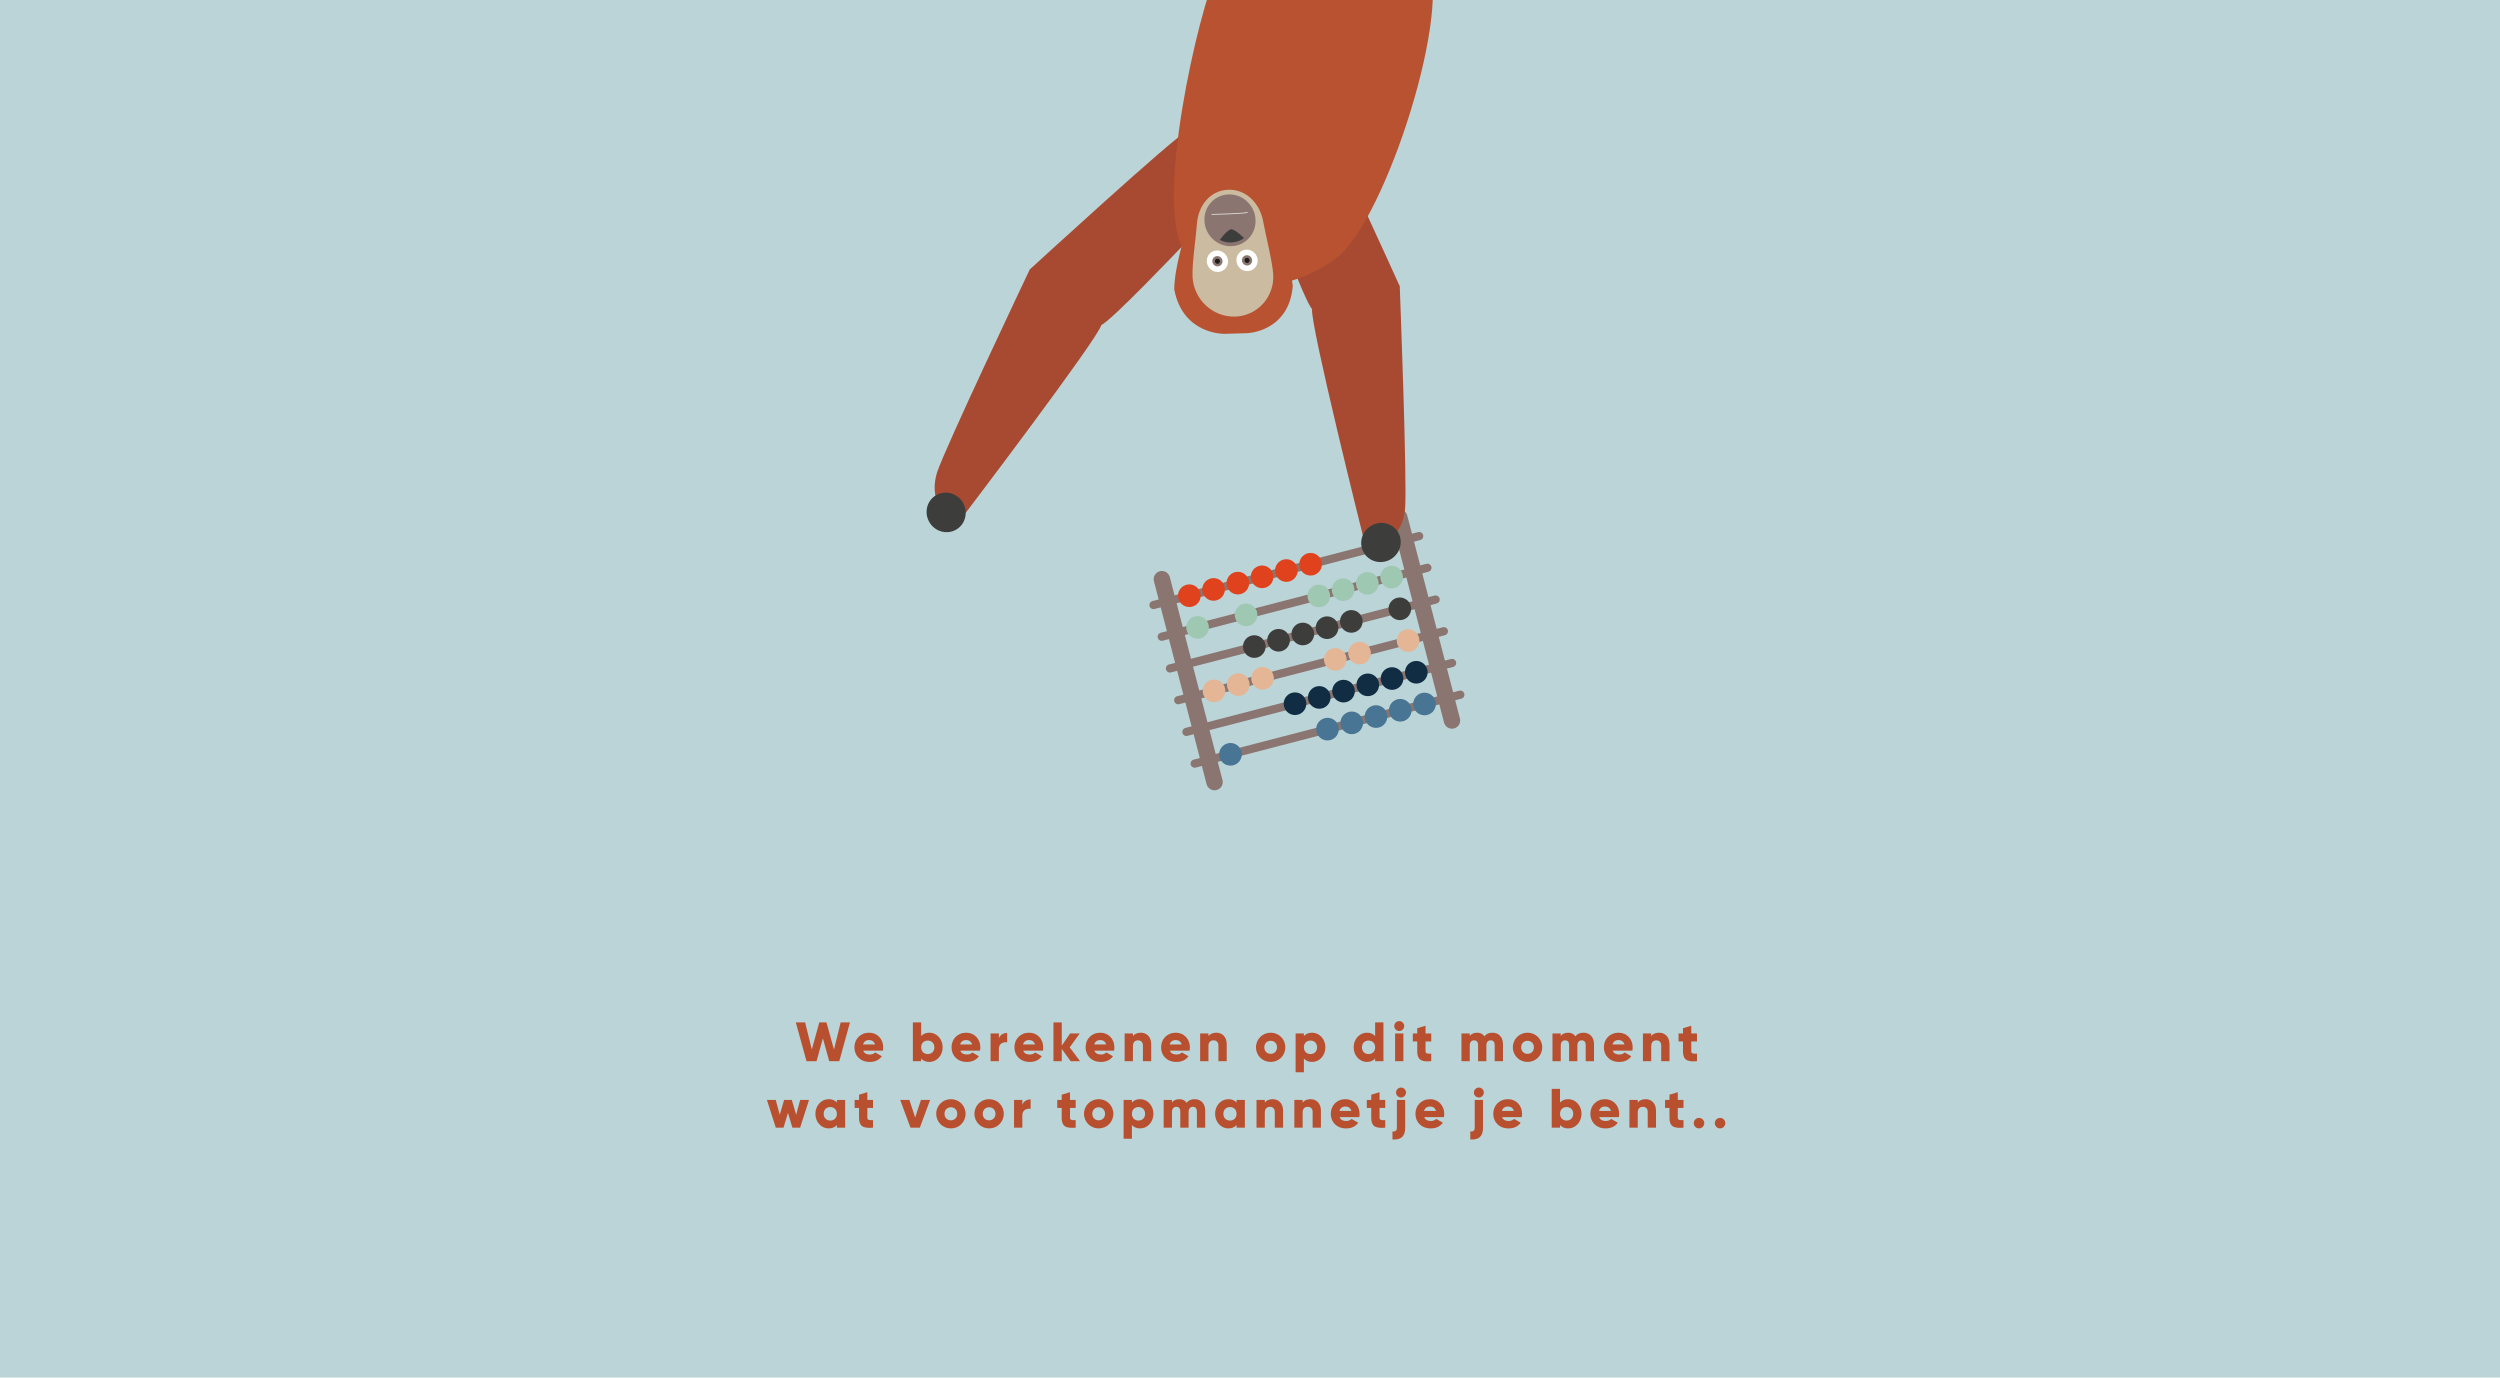 <?xml version="1.0" encoding="utf-8"?>
<!-- Generator: Adobe Illustrator 16.0.0, SVG Export Plug-In . SVG Version: 6.00 Build 0)  -->
<!DOCTYPE svg PUBLIC "-//W3C//DTD SVG 1.1//EN" "http://www.w3.org/Graphics/SVG/1.1/DTD/svg11.dtd">
<svg version="1.1" id="Layer_1" xmlns="http://www.w3.org/2000/svg" xmlns:xlink="http://www.w3.org/1999/xlink" x="0px" y="0px"
	 width="980px" height="540px" viewBox="0 0 980 540" enable-background="new 0 0 980 540" xml:space="preserve">
<rect fill="#BBD4D7" width="980" height="540"/>
<g>
	
		<line fill="none" stroke="#8A7570" stroke-width="3.213" stroke-linecap="round" stroke-miterlimit="10" x1="556.316" y1="210.14" x2="452.178" y2="237.161"/>
	<g>
		
			<line fill="none" stroke="#8A7570" stroke-width="6.426" stroke-linecap="round" stroke-miterlimit="10" x1="455.455" y1="227.04" x2="476.095" y2="306.583"/>
		
			<line fill="none" stroke="#8A7570" stroke-width="6.426" stroke-linecap="round" stroke-miterlimit="10" x1="548.531" y1="202.889" x2="569.171" y2="282.433"/>
	</g>
	<g>
		<circle fill="#E0421D" cx="466.215" cy="233.518" r="4.438"/>
		<circle fill="#E0421D" cx="475.723" cy="231.052" r="4.439"/>
		<circle fill="#E0421D" cx="485.232" cy="228.584" r="4.439"/>
		<circle fill="#E0421D" cx="494.739" cy="226.118" r="4.439"/>
		<circle fill="#E0421D" cx="504.248" cy="223.65" r="4.439"/>
		<circle fill="#E0421D" cx="513.754" cy="221.183" r="4.439"/>
	</g>
	
		<line fill="none" stroke="#8A7570" stroke-width="3.213" stroke-linecap="round" stroke-miterlimit="10" x1="559.543" y1="222.574" x2="455.404" y2="249.597"/>
	<g>
		<circle fill="#9FC8B3" cx="469.442" cy="245.954" r="4.44"/>
		<circle fill="#9FC8B3" cx="488.458" cy="241.02" r="4.438"/>
		<circle fill="#9FC8B3" cx="516.981" cy="233.618" r="4.439"/>
		<circle fill="#9FC8B3" cx="526.49" cy="231.151" r="4.439"/>
		<circle fill="#9FC8B3" cx="535.998" cy="228.684" r="4.438"/>
		<circle fill="#9FC8B3" cx="545.506" cy="226.217" r="4.439"/>
	</g>
	
		<line fill="none" stroke="#8A7570" stroke-width="3.213" stroke-linecap="round" stroke-miterlimit="10" x1="562.769" y1="235.01" x2="458.631" y2="262.032"/>
	<g>
		<circle fill="#3D3D3C" cx="491.685" cy="253.454" r="4.439"/>
		<circle fill="#3D3D3C" cx="501.192" cy="250.988" r="4.439"/>
		<circle fill="#3D3D3C" cx="510.7" cy="248.521" r="4.438"/>
		<circle fill="#3D3D3C" cx="520.208" cy="246.053" r="4.439"/>
		<circle fill="#3D3D3C" cx="529.716" cy="243.587" r="4.439"/>
		<circle fill="#3D3D3C" cx="548.732" cy="238.652" r="4.439"/>
	</g>
	
		<line fill="none" stroke="#8A7570" stroke-width="3.213" stroke-linecap="round" stroke-miterlimit="10" x1="565.995" y1="247.444" x2="461.857" y2="274.467"/>
	<g>
		<circle fill="#E5B696" cx="475.895" cy="270.824" r="4.439"/>
		<circle fill="#E5B696" cx="485.403" cy="268.357" r="4.439"/>
		<circle fill="#E5B696" cx="494.911" cy="265.89" r="4.438"/>
		<circle fill="#E5B696" cx="523.435" cy="258.488" r="4.439"/>
		<circle fill="#E5B696" cx="532.943" cy="256.021" r="4.439"/>
		<circle fill="#E5B696" cx="551.959" cy="251.087" r="4.439"/>
	</g>
	
		<line fill="none" stroke="#8A7570" stroke-width="3.213" stroke-linecap="round" stroke-miterlimit="10" x1="569.222" y1="259.88" x2="465.084" y2="286.901"/>
	<g>
		<circle fill="#102D43" cx="507.646" cy="275.858" r="4.439"/>
		<circle fill="#102D43" cx="517.153" cy="273.391" r="4.438"/>
		<circle fill="#102D43" cx="526.662" cy="270.923" r="4.439"/>
		<circle fill="#102D43" cx="536.17" cy="268.457" r="4.439"/>
		<circle fill="#102D43" cx="545.677" cy="265.989" r="4.439"/>
		<circle fill="#102D43" cx="555.186" cy="263.523" r="4.439"/>
	</g>
	
		<line fill="none" stroke="#8A7570" stroke-width="3.213" stroke-linecap="round" stroke-miterlimit="10" x1="572.449" y1="272.315" x2="468.311" y2="299.337"/>
	<g>
		<circle fill="#477593" cx="482.348" cy="295.694" r="4.439"/>
		<circle fill="#477593" cx="520.379" cy="285.825" r="4.439"/>
		<circle fill="#477593" cx="529.888" cy="283.359" r="4.439"/>
		<circle fill="#477593" cx="539.396" cy="280.891" r="4.439"/>
		<circle fill="#477593" cx="548.904" cy="278.424" r="4.439"/>
		<circle fill="#477593" cx="558.413" cy="275.958" r="4.439"/>
	</g>
</g>
<g>
	<path fill="#A84A31" d="M463.259,96.713c0,0-27.811,29.261-31.525,30.659c-3.72,1.397-23.07-2.458-28.067-21.737
		c0,0,58.148-53.329,61.253-53.876C464.919,51.759,466.098,93.741,463.259,96.713z"/>
	<path fill="#A84A31" d="M377.897,201.912c0,0,52.606-69.233,53.836-74.54c1.221-5.305-19.696-26.692-28.067-21.737
		c0,0-33.443,70.387-36.364,79.65C364.382,194.558,368.553,204.121,377.897,201.912z"/>
	<path fill="#3D3D3C" d="M377.305,196.771c-2.318-3.639-7.069-4.758-10.615-2.498c-3.54,2.256-4.535,7.033-2.215,10.678
		c2.32,3.636,7.071,4.755,10.609,2.501C378.632,205.19,379.623,200.409,377.305,196.771z"/>
	<path fill="#A84A31" d="M497.436,80.555c0,0,14.044,37.849,16.907,40.596c2.869,2.749,22.175,6.824,34.359-8.931
		c0,0-32.454-71.916-35.093-73.642C513.609,38.578,495.996,76.706,497.436,80.555z"/>
	<path fill="#A84A31" d="M534.482,210.866c0,0-21.098-84.353-20.14-89.716c0.967-5.356,28.615-16.781,34.359-8.931
		c0,0,3.028,77.869,2.066,87.535C549.803,209.429,542.202,216.576,534.482,210.866z"/>
	<path fill="#3D3D3C" d="M537.051,206.374c3.564-2.432,8.372-1.592,10.741,1.882c2.366,3.468,1.4,8.251-2.167,10.688
		c-3.564,2.429-8.372,1.587-10.737-1.878C532.517,213.591,533.488,208.806,537.051,206.374z"/>
	<path fill="#B85230" d="M523.865,101.177c-19.396,14.746-53.771,17.726-61.708-7.38c-7.94-25.104,10.013-98.836,16.434-108.064l0,0
		c3.575-6.798,8.868-12.753,15.761-17.147c21.595-13.763,50.569-6.939,64.707,15.246C570.279,1.437,543.254,86.426,523.865,101.177z
		"/>
	<path fill="#B85230" d="M506.762,112.142c-1.526,17.988-17.822,18.457-17.822,18.457l-8.919,0.261c0,0-16.293,0.483-19.702-17.366
		c0,0-0.656-10.624,9.683-37.506c0,0,2.161-4.162,11.315-5.526c9.268,0.823,11.86,4.851,11.86,4.851
		C506.301,101.509,506.762,112.142,506.762,112.142z"/>
	<path fill="#CBBBA0" d="M484.137,124.106c-8.744,0.263-16.2-6.705-16.662-15.554c-0.264-4.921,1.494-16.944,1.707-20.594
		c0.425-7.268,5.141-13.366,12.344-13.578c7.195-0.211,12.533,5.595,13.721,12.812c0.595,3.624,3.605,15.51,3.863,20.441
		C499.574,116.476,492.867,123.856,484.137,124.106z"/>
	<path fill="#8A7570" d="M492.166,86.066c-0.293-5.598-5.016-10.007-10.548-9.85c-5.531,0.164-9.776,4.841-9.478,10.435
		c0.288,5.601,5.015,10.014,10.541,9.852C488.214,96.341,492.46,91.667,492.166,86.066z"/>
	<path fill="#FFFFFF" d="M481.394,102.278c-0.123-2.323-2.094-4.16-4.388-4.09c-2.303,0.068-4.062,2.008-3.941,4.334
		c0.12,2.33,2.084,4.159,4.382,4.098C479.745,106.554,481.512,104.607,481.394,102.278z"/>
	<path fill="#FFFFFF" d="M492.998,101.939c-0.12-2.322-2.086-4.158-4.385-4.09c-2.295,0.063-4.062,2.009-3.937,4.338
		c0.119,2.327,2.083,4.159,4.382,4.088C491.354,106.212,493.125,104.268,492.998,101.939z"/>
	<path fill="none" stroke="#D9D9D9" stroke-width="0.349" stroke-miterlimit="10" d="M474.95,84.059c0,0,12.44-0.287,14.121-0.785"
		/>
	<path fill="#8A7570" d="M479.226,102.344c-0.062-1.112-1.001-1.991-2.107-1.96c-1.104,0.03-1.946,0.959-1.883,2.076
		c0.057,1.12,0.999,1.991,2.099,1.964C478.439,104.386,479.282,103.46,479.226,102.344z"/>
	<path fill="#1D1E1C" d="M478.225,102.372c-0.03-0.557-0.5-0.997-1.055-0.979c-0.552,0.016-0.972,0.479-0.939,1.035
		c0.027,0.557,0.494,1.001,1.05,0.98C477.832,103.397,478.258,102.929,478.225,102.372z"/>
	<path fill="#8A7570" d="M490.831,102.006c-0.059-1.115-0.997-1.998-2.098-1.961c-1.108,0.029-1.951,0.96-1.893,2.078
		c0.062,1.115,0.998,1.99,2.104,1.964C490.044,104.052,490.895,103.121,490.831,102.006z"/>
	<path fill="#1D1E1C" d="M489.84,102.035c-0.03-0.562-0.503-1.002-1.058-0.983c-0.55,0.014-0.969,0.482-0.941,1.039
		c0.029,0.562,0.498,0.998,1.052,0.985C489.439,103.06,489.864,102.591,489.84,102.035z"/>
	<path fill="#3D3D3C" d="M487.646,93.354c-1.408,1.023-3.128,1.642-5.018,1.701c-1.588,0.044-3.113-0.319-4.45-1.003
		c0,0,2.668-3.863,4.494-4.201C484.521,90.079,487.646,93.354,487.646,93.354z"/>
</g>
<g>
	<path fill="#B85030" d="M311.956,400.779h3.648l2.627,10.64l2.932-10.64h2.822l2.932,10.64l2.627-10.64h3.648L329,415.979h-3.951
		l-2.476-8.968l-2.476,8.968h-3.951L311.956,400.779z"/>
	<path fill="#B85030" d="M340.988,413.373c0.891,0,1.65-0.348,2.085-0.825l2.605,1.498c-1.063,1.477-2.671,2.236-4.733,2.236
		c-3.713,0-6.015-2.497-6.015-5.732s2.345-5.731,5.775-5.731c3.171,0,5.516,2.453,5.516,5.731c0,0.456-0.044,0.891-0.131,1.303
		h-7.708C338.795,412.982,339.794,413.373,340.988,413.373z M342.986,409.421c-0.348-1.259-1.324-1.715-2.302-1.715
		c-1.237,0-2.062,0.607-2.366,1.715H342.986z"/>
	<path fill="#B85030" d="M369.522,410.55c0,3.235-2.345,5.732-5.189,5.732c-1.455,0-2.519-0.499-3.235-1.324v1.021h-3.257v-15.199
		h3.257v5.363c0.717-0.825,1.78-1.324,3.235-1.324C367.177,404.818,369.522,407.314,369.522,410.55z M366.265,410.55
		c0-1.628-1.086-2.648-2.584-2.648s-2.584,1.021-2.584,2.648c0,1.629,1.086,2.649,2.584,2.649S366.265,412.179,366.265,410.55z"/>
	<path fill="#B85030" d="M379.055,413.373c0.891,0,1.65-0.348,2.085-0.825l2.605,1.498c-1.063,1.477-2.671,2.236-4.733,2.236
		c-3.713,0-6.015-2.497-6.015-5.732s2.345-5.731,5.775-5.731c3.171,0,5.516,2.453,5.516,5.731c0,0.456-0.044,0.891-0.13,1.303
		h-7.709C376.863,412.982,377.862,413.373,379.055,413.373z M381.053,409.421c-0.348-1.259-1.324-1.715-2.302-1.715
		c-1.237,0-2.062,0.607-2.366,1.715H381.053z"/>
	<path fill="#B85030" d="M394.82,404.904v3.691c-1.346-0.217-3.257,0.326-3.257,2.476v4.907h-3.257v-10.856h3.257v1.933
		C391.998,405.6,393.452,404.904,394.82,404.904z"/>
	<path fill="#B85030" d="M403.702,413.373c0.891,0,1.65-0.348,2.085-0.825l2.605,1.498c-1.063,1.477-2.671,2.236-4.733,2.236
		c-3.713,0-6.015-2.497-6.015-5.732s2.345-5.731,5.775-5.731c3.171,0,5.516,2.453,5.516,5.731c0,0.456-0.044,0.891-0.13,1.303
		h-7.709C401.509,412.982,402.508,413.373,403.702,413.373z M405.7,409.421c-0.348-1.259-1.324-1.715-2.302-1.715
		c-1.237,0-2.062,0.607-2.366,1.715H405.7z"/>
	<path fill="#B85030" d="M419.685,415.979l-3.475-4.799v4.799h-3.257v-15.199h3.257v9.098l3.257-4.755h3.8l-3.951,5.428l4.06,5.429
		H419.685z"/>
	<path fill="#B85030" d="M431.606,413.373c0.891,0,1.65-0.348,2.085-0.825l2.605,1.498c-1.063,1.477-2.671,2.236-4.733,2.236
		c-3.713,0-6.015-2.497-6.015-5.732s2.345-5.731,5.775-5.731c3.171,0,5.516,2.453,5.516,5.731c0,0.456-0.044,0.891-0.13,1.303H429
		C429.414,412.982,430.413,413.373,431.606,413.373z M433.604,409.421c-0.348-1.259-1.324-1.715-2.302-1.715
		c-1.237,0-2.062,0.607-2.366,1.715H433.604z"/>
	<path fill="#B85030" d="M451.279,409.312v6.666h-3.257v-6.188c0-1.346-0.847-1.976-1.889-1.976c-1.194,0-2.02,0.694-2.02,2.236
		v5.928h-3.257v-10.856h3.257v1.021c0.586-0.804,1.672-1.324,3.105-1.324C449.412,404.818,451.279,406.381,451.279,409.312z"/>
	<path fill="#B85030" d="M461.204,413.373c0.891,0,1.65-0.348,2.085-0.825l2.605,1.498c-1.063,1.477-2.671,2.236-4.733,2.236
		c-3.713,0-6.015-2.497-6.015-5.732s2.345-5.731,5.775-5.731c3.171,0,5.516,2.453,5.516,5.731c0,0.456-0.044,0.891-0.13,1.303
		h-7.709C459.011,412.982,460.01,413.373,461.204,413.373z M463.202,409.421c-0.348-1.259-1.324-1.715-2.302-1.715
		c-1.237,0-2.062,0.607-2.366,1.715H463.202z"/>
	<path fill="#B85030" d="M480.876,409.312v6.666h-3.257v-6.188c0-1.346-0.847-1.976-1.889-1.976c-1.194,0-2.02,0.694-2.02,2.236
		v5.928h-3.257v-10.856h3.257v1.021c0.586-0.804,1.672-1.324,3.105-1.324C479.009,404.818,480.876,406.381,480.876,409.312z"/>
	<path fill="#B85030" d="M492.344,410.55c0-3.235,2.562-5.731,5.754-5.731c3.193,0,5.754,2.496,5.754,5.731
		s-2.561,5.732-5.754,5.732C494.906,416.282,492.344,413.785,492.344,410.55z M500.596,410.55c0-1.541-1.086-2.562-2.498-2.562
		c-1.41,0-2.496,1.021-2.496,2.562c0,1.542,1.086,2.562,2.496,2.562C499.51,413.112,500.596,412.092,500.596,410.55z"/>
	<path fill="#B85030" d="M519.553,410.55c0,3.235-2.346,5.732-5.189,5.732c-1.455,0-2.52-0.499-3.236-1.324v5.363h-3.256v-15.199
		h3.256v1.021c0.717-0.825,1.781-1.324,3.236-1.324C517.207,404.818,519.553,407.314,519.553,410.55z M516.295,410.55
		c0-1.628-1.086-2.648-2.584-2.648s-2.584,1.021-2.584,2.648c0,1.629,1.086,2.649,2.584,2.649S516.295,412.179,516.295,410.55z"/>
	<path fill="#B85030" d="M542.311,400.779v15.199h-3.258v-1.021c-0.717,0.825-1.779,1.324-3.234,1.324
		c-2.846,0-5.189-2.497-5.189-5.732s2.344-5.731,5.189-5.731c1.455,0,2.518,0.499,3.234,1.324v-5.363H542.311z M539.053,410.55
		c0-1.628-1.086-2.648-2.584-2.648s-2.584,1.021-2.584,2.648c0,1.629,1.086,2.649,2.584,2.649S539.053,412.179,539.053,410.55z"/>
	<path fill="#B85030" d="M546.545,402.212c0-1.063,0.891-1.954,1.955-1.954s1.955,0.891,1.955,1.954
		c0,1.064-0.891,1.955-1.955,1.955S546.545,403.276,546.545,402.212z M546.871,405.122h3.258v10.856h-3.258V405.122z"/>
	<path fill="#B85030" d="M558.814,408.249v3.843c0,0.934,0.803,1.021,2.236,0.934v2.953c-4.256,0.435-5.494-0.847-5.494-3.887
		v-3.843h-1.736v-3.127h1.736v-2.062l3.258-0.978v3.04h2.236v3.127H558.814z"/>
	<path fill="#B85030" d="M589.172,409.312v6.666h-3.258v-6.384c0-1.086-0.521-1.78-1.562-1.78c-1.086,0-1.695,0.76-1.695,2.041
		v6.123H579.4v-6.384c0-1.086-0.521-1.78-1.564-1.78c-1.084,0-1.693,0.76-1.693,2.041v6.123h-3.256v-10.856h3.256v0.999
		c0.5-0.738,1.455-1.303,2.91-1.303c1.281,0,2.236,0.521,2.844,1.433c0.609-0.868,1.607-1.433,3.148-1.433
		C587.543,404.818,589.172,406.599,589.172,409.312z"/>
	<path fill="#B85030" d="M593.037,410.55c0-3.235,2.562-5.731,5.754-5.731c3.193,0,5.754,2.496,5.754,5.731
		s-2.561,5.732-5.754,5.732C595.6,416.282,593.037,413.785,593.037,410.55z M601.289,410.55c0-1.541-1.086-2.562-2.498-2.562
		c-1.41,0-2.496,1.021-2.496,2.562c0,1.542,1.086,2.562,2.496,2.562C600.203,413.112,601.289,412.092,601.289,410.55z"/>
	<path fill="#B85030" d="M624.85,409.312v6.666h-3.258v-6.384c0-1.086-0.521-1.78-1.562-1.78c-1.086,0-1.695,0.76-1.695,2.041v6.123
		h-3.256v-6.384c0-1.086-0.521-1.78-1.564-1.78c-1.084,0-1.693,0.76-1.693,2.041v6.123h-3.256v-10.856h3.256v0.999
		c0.5-0.738,1.455-1.303,2.91-1.303c1.281,0,2.236,0.521,2.844,1.433c0.609-0.868,1.607-1.433,3.148-1.433
		C623.221,404.818,624.85,406.599,624.85,409.312z"/>
	<path fill="#B85030" d="M634.773,413.373c0.891,0,1.65-0.348,2.086-0.825l2.605,1.498c-1.064,1.477-2.672,2.236-4.734,2.236
		c-3.713,0-6.014-2.497-6.014-5.732s2.344-5.731,5.775-5.731c3.17,0,5.516,2.453,5.516,5.731c0,0.456-0.045,0.891-0.131,1.303
		h-7.709C632.582,412.982,633.58,413.373,634.773,413.373z M636.771,409.421c-0.348-1.259-1.324-1.715-2.301-1.715
		c-1.238,0-2.062,0.607-2.367,1.715H636.771z"/>
	<path fill="#B85030" d="M654.447,409.312v6.666h-3.256v-6.188c0-1.346-0.848-1.976-1.889-1.976c-1.195,0-2.02,0.694-2.02,2.236
		v5.928h-3.258v-10.856h3.258v1.021c0.586-0.804,1.672-1.324,3.105-1.324C652.58,404.818,654.447,406.381,654.447,409.312z"/>
	<path fill="#B85030" d="M662.982,408.249v3.843c0,0.934,0.803,1.021,2.236,0.934v2.953c-4.256,0.435-5.494-0.847-5.494-3.887
		v-3.843h-1.736v-3.127h1.736v-2.062l3.258-0.978v3.04h2.236v3.127H662.982z"/>
	<path fill="#B85030" d="M317.133,431.181l-3.474,10.856h-3.04l-1.737-5.798l-1.737,5.798h-3.039l-3.475-10.856h3.475l1.563,5.819
		l1.693-5.819h3.04l1.693,5.819l1.563-5.819H317.133z"/>
	<path fill="#B85030" d="M331.314,431.181v10.856h-3.257v-1.021c-0.717,0.825-1.78,1.324-3.235,1.324
		c-2.845,0-5.189-2.497-5.189-5.732s2.345-5.731,5.189-5.731c1.455,0,2.519,0.499,3.235,1.324v-1.021H331.314z M328.057,436.608
		c0-1.628-1.086-2.648-2.584-2.648s-2.584,1.021-2.584,2.648c0,1.629,1.086,2.649,2.584,2.649S328.057,438.237,328.057,436.608z"/>
	<path fill="#B85030" d="M340,434.308v3.843c0,0.934,0.804,1.021,2.237,0.934v2.953c-4.256,0.435-5.494-0.847-5.494-3.887v-3.843
		h-1.736v-3.127h1.736v-2.062l3.257-0.978v3.04h2.237v3.127H340z"/>
	<path fill="#B85030" d="M364.604,431.181l-4.018,10.856h-3.691l-4.017-10.856h3.604l2.258,6.883l2.259-6.883H364.604z"/>
	<path fill="#B85030" d="M366.994,436.608c0-3.235,2.562-5.731,5.754-5.731c3.192,0,5.754,2.496,5.754,5.731
		s-2.562,5.732-5.754,5.732C369.556,442.341,366.994,439.844,366.994,436.608z M375.245,436.608c0-1.541-1.086-2.562-2.497-2.562
		s-2.497,1.021-2.497,2.562c0,1.542,1.086,2.562,2.497,2.562S375.245,438.15,375.245,436.608z"/>
	<path fill="#B85030" d="M381.977,436.608c0-3.235,2.562-5.731,5.754-5.731c3.192,0,5.754,2.496,5.754,5.731
		s-2.562,5.732-5.754,5.732C384.54,442.341,381.977,439.844,381.977,436.608z M390.228,436.608c0-1.541-1.086-2.562-2.497-2.562
		s-2.497,1.021-2.497,2.562c0,1.542,1.086,2.562,2.497,2.562S390.228,438.15,390.228,436.608z"/>
	<path fill="#B85030" d="M404.017,430.963v3.691c-1.346-0.217-3.257,0.326-3.257,2.476v4.907h-3.257v-10.856h3.257v1.933
		C401.195,431.658,402.649,430.963,404.017,430.963z"/>
	<path fill="#B85030" d="M419.435,434.308v3.843c0,0.934,0.804,1.021,2.237,0.934v2.953c-4.256,0.435-5.494-0.847-5.494-3.887
		v-3.843h-1.736v-3.127h1.736v-2.062l3.257-0.978v3.04h2.237v3.127H419.435z"/>
	<path fill="#B85030" d="M424.93,436.608c0-3.235,2.562-5.731,5.754-5.731c3.192,0,5.754,2.496,5.754,5.731
		s-2.562,5.732-5.754,5.732C427.493,442.341,424.93,439.844,424.93,436.608z M433.181,436.608c0-1.541-1.086-2.562-2.497-2.562
		s-2.497,1.021-2.497,2.562c0,1.542,1.086,2.562,2.497,2.562S433.181,438.15,433.181,436.608z"/>
	<path fill="#B85030" d="M452.138,436.608c0,3.235-2.345,5.732-5.189,5.732c-1.455,0-2.519-0.499-3.235-1.324v5.363h-3.257v-15.199
		h3.257v1.021c0.717-0.825,1.78-1.324,3.235-1.324C449.793,430.877,452.138,433.373,452.138,436.608z M448.881,436.608
		c0-1.628-1.086-2.648-2.584-2.648s-2.584,1.021-2.584,2.648c0,1.629,1.086,2.649,2.584,2.649S448.881,438.237,448.881,436.608z"/>
	<path fill="#B85030" d="M472.442,435.371v6.666h-3.257v-6.384c0-1.086-0.521-1.78-1.563-1.78c-1.086,0-1.694,0.76-1.694,2.041
		v6.123h-3.257v-6.384c0-1.086-0.521-1.78-1.563-1.78c-1.085,0-1.693,0.76-1.693,2.041v6.123h-3.257v-10.856h3.257v0.999
		c0.499-0.738,1.455-1.303,2.909-1.303c1.281,0,2.237,0.521,2.845,1.433c0.608-0.868,1.606-1.433,3.148-1.433
		C470.813,430.877,472.442,432.657,472.442,435.371z"/>
	<path fill="#B85030" d="M487.991,431.181v10.856h-3.257v-1.021c-0.717,0.825-1.78,1.324-3.235,1.324
		c-2.845,0-5.189-2.497-5.189-5.732s2.345-5.731,5.189-5.731c1.455,0,2.519,0.499,3.235,1.324v-1.021H487.991z M484.734,436.608
		c0-1.628-1.086-2.648-2.584-2.648s-2.584,1.021-2.584,2.648c0,1.629,1.086,2.649,2.584,2.649S484.734,438.237,484.734,436.608z"/>
	<path fill="#B85030" d="M502.975,435.371v6.666h-3.258v-6.188c0-1.346-0.846-1.976-1.889-1.976c-1.193,0-2.02,0.694-2.02,2.236
		v5.928h-3.256v-10.856h3.256v1.021c0.586-0.804,1.672-1.324,3.105-1.324C501.107,430.877,502.975,432.439,502.975,435.371z"/>
	<path fill="#B85030" d="M517.805,435.371v6.666h-3.256v-6.188c0-1.346-0.848-1.976-1.889-1.976c-1.195,0-2.02,0.694-2.02,2.236
		v5.928h-3.258v-10.856h3.258v1.021c0.586-0.804,1.672-1.324,3.105-1.324C515.938,430.877,517.805,432.439,517.805,435.371z"/>
	<path fill="#B85030" d="M527.73,439.432c0.891,0,1.65-0.348,2.084-0.825l2.605,1.498c-1.062,1.477-2.67,2.236-4.732,2.236
		c-3.713,0-6.016-2.497-6.016-5.732s2.346-5.731,5.775-5.731c3.172,0,5.516,2.453,5.516,5.731c0,0.456-0.043,0.891-0.131,1.303
		h-7.707C525.537,439.041,526.537,439.432,527.73,439.432z M529.729,435.479c-0.348-1.259-1.324-1.715-2.303-1.715
		c-1.236,0-2.062,0.607-2.365,1.715H529.729z"/>
	<path fill="#B85030" d="M540.781,434.308v3.843c0,0.934,0.803,1.021,2.236,0.934v2.953c-4.256,0.435-5.494-0.847-5.494-3.887
		v-3.843h-1.736v-3.127h1.736v-2.062l3.258-0.978v3.04h2.236v3.127H540.781z"/>
	<path fill="#B85030" d="M547.578,431.181h3.258v10.856c0,3.388-1.564,4.842-4.994,4.646v-3.127c1.193,0.065,1.736-0.369,1.736-1.52
		V431.181z M547.252,428.271c0-1.063,0.891-1.954,1.955-1.954c1.062,0,1.953,0.891,1.953,1.954c0,1.064-0.891,1.955-1.953,1.955
		C548.143,430.226,547.252,429.335,547.252,428.271z"/>
	<path fill="#B85030" d="M560.91,439.432c0.891,0,1.65-0.348,2.084-0.825l2.605,1.498c-1.062,1.477-2.67,2.236-4.732,2.236
		c-3.713,0-6.016-2.497-6.016-5.732s2.346-5.731,5.775-5.731c3.172,0,5.516,2.453,5.516,5.731c0,0.456-0.043,0.891-0.131,1.303
		h-7.707C558.717,439.041,559.717,439.432,560.91,439.432z M562.908,435.479c-0.348-1.259-1.324-1.715-2.303-1.715
		c-1.236,0-2.062,0.607-2.365,1.715H562.908z"/>
	<path fill="#B85030" d="M578.088,431.181h3.258v10.856c0,3.388-1.564,4.842-4.994,4.646v-3.127c1.193,0.065,1.736-0.369,1.736-1.52
		V431.181z M577.762,428.271c0-1.063,0.891-1.954,1.955-1.954c1.062,0,1.953,0.891,1.953,1.954c0,1.064-0.891,1.955-1.953,1.955
		C578.652,430.226,577.762,429.335,577.762,428.271z"/>
	<path fill="#B85030" d="M591.42,439.432c0.891,0,1.65-0.348,2.086-0.825l2.605,1.498c-1.064,1.477-2.672,2.236-4.734,2.236
		c-3.713,0-6.014-2.497-6.014-5.732s2.344-5.731,5.775-5.731c3.17,0,5.516,2.453,5.516,5.731c0,0.456-0.045,0.891-0.131,1.303
		h-7.709C589.229,439.041,590.227,439.432,591.42,439.432z M593.418,435.479c-0.348-1.259-1.324-1.715-2.301-1.715
		c-1.238,0-2.062,0.607-2.367,1.715H593.418z"/>
	<path fill="#B85030" d="M619.953,436.608c0,3.235-2.344,5.732-5.189,5.732c-1.455,0-2.518-0.499-3.234-1.324v1.021h-3.258v-15.199
		h3.258v5.363c0.717-0.825,1.779-1.324,3.234-1.324C617.609,430.877,619.953,433.373,619.953,436.608z M616.697,436.608
		c0-1.628-1.086-2.648-2.584-2.648s-2.584,1.021-2.584,2.648c0,1.629,1.086,2.649,2.584,2.649S616.697,438.237,616.697,436.608z"/>
	<path fill="#B85030" d="M629.486,439.432c0.891,0,1.65-0.348,2.086-0.825l2.605,1.498c-1.064,1.477-2.672,2.236-4.734,2.236
		c-3.713,0-6.014-2.497-6.014-5.732s2.344-5.731,5.775-5.731c3.17,0,5.516,2.453,5.516,5.731c0,0.456-0.045,0.891-0.131,1.303
		h-7.709C627.295,439.041,628.293,439.432,629.486,439.432z M631.484,435.479c-0.348-1.259-1.324-1.715-2.301-1.715
		c-1.238,0-2.062,0.607-2.367,1.715H631.484z"/>
	<path fill="#B85030" d="M649.16,435.371v6.666h-3.256v-6.188c0-1.346-0.848-1.976-1.889-1.976c-1.195,0-2.02,0.694-2.02,2.236
		v5.928h-3.258v-10.856h3.258v1.021c0.586-0.804,1.672-1.324,3.105-1.324C647.293,430.877,649.16,432.439,649.16,435.371z"/>
	<path fill="#B85030" d="M657.695,434.308v3.843c0,0.934,0.803,1.021,2.236,0.934v2.953c-4.256,0.435-5.494-0.847-5.494-3.887
		v-3.843h-1.736v-3.127h1.736v-2.062l3.258-0.978v3.04h2.236v3.127H657.695z"/>
	<path fill="#B85030" d="M663.949,440.278c0-1.129,0.934-2.062,2.062-2.062s2.062,0.934,2.062,2.062s-0.934,2.062-2.062,2.062
		S663.949,441.407,663.949,440.278z"/>
	<path fill="#B85030" d="M672.201,440.278c0-1.129,0.934-2.062,2.062-2.062s2.062,0.934,2.062,2.062s-0.934,2.062-2.062,2.062
		S672.201,441.407,672.201,440.278z"/>
</g>
</svg>
